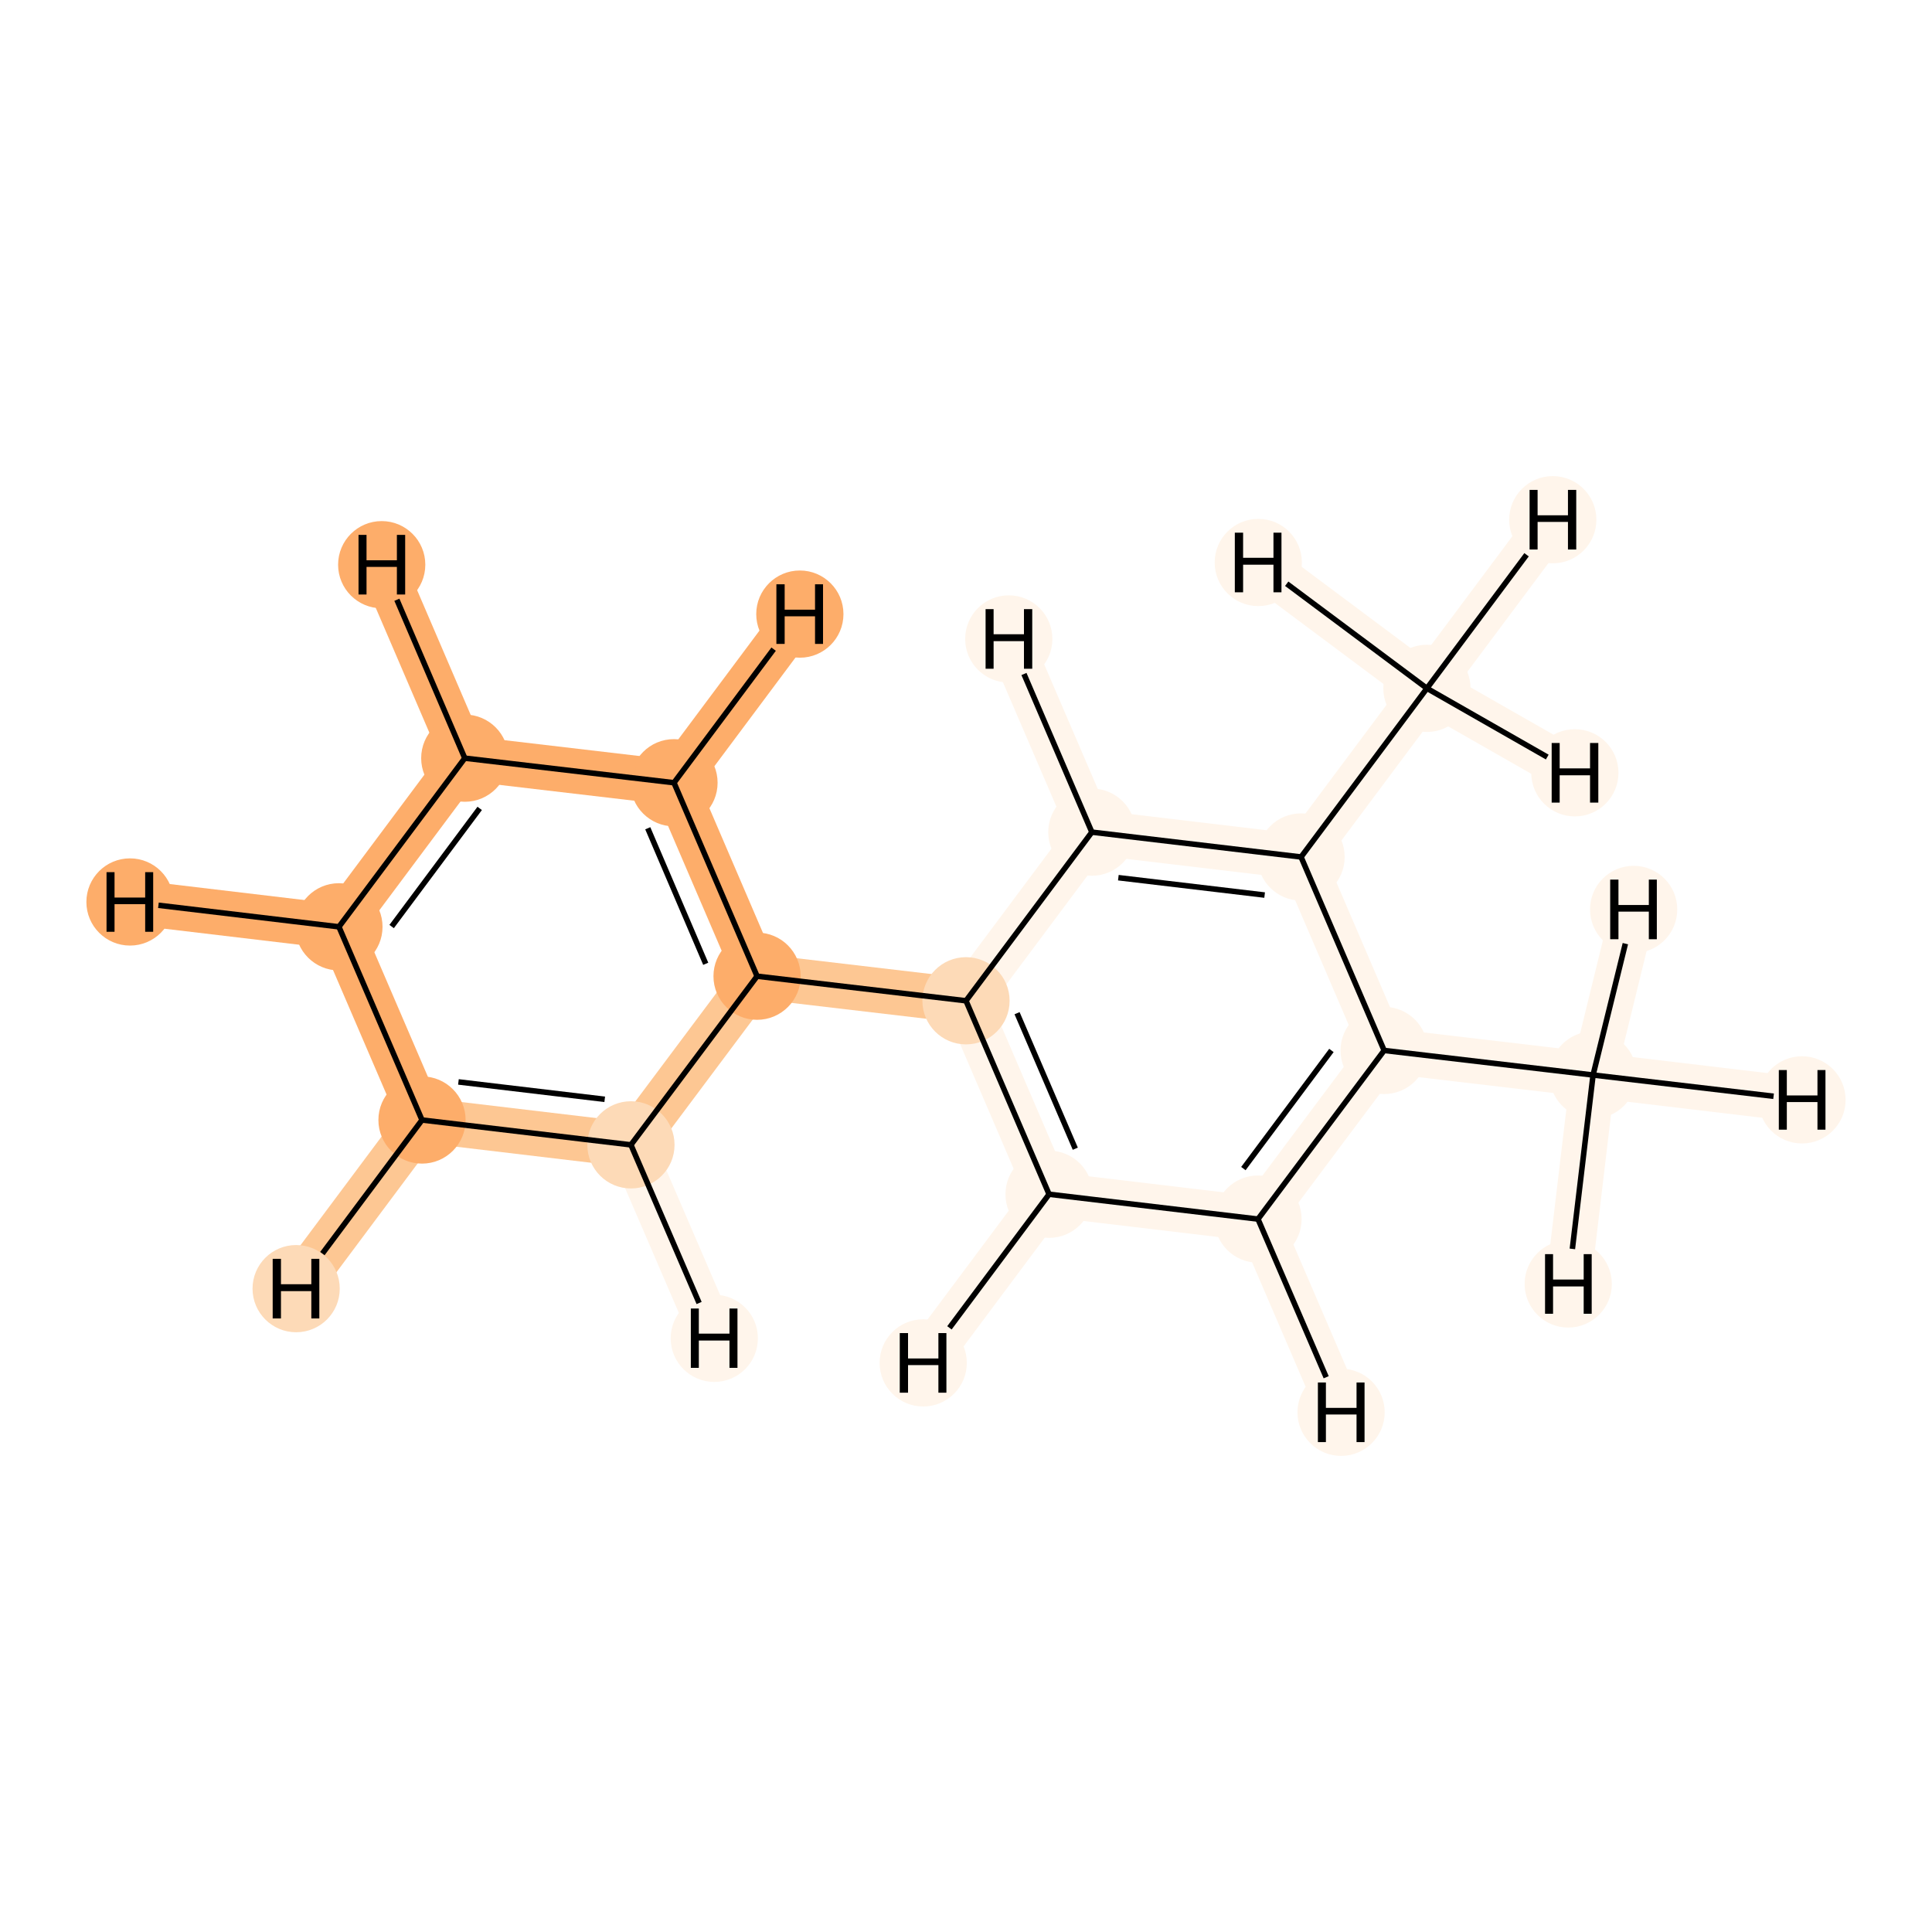 <?xml version='1.0' encoding='iso-8859-1'?>
<svg version='1.1' baseProfile='full'
              xmlns='http://www.w3.org/2000/svg'
                      xmlns:rdkit='http://www.rdkit.org/xml'
                      xmlns:xlink='http://www.w3.org/1999/xlink'
                  xml:space='preserve'
width='700px' height='700px' viewBox='0 0 700 700'>
<!-- END OF HEADER -->
<rect style='opacity:1.0;fill:#FFFFFF;stroke:none' width='700.0' height='700.0' x='0.0' y='0.0'> </rect>
<path d='M 577.2,389.5 L 501.5,380.6' style='fill:none;fill-rule:evenodd;stroke:#FFF5EB;stroke-width:16.3px;stroke-linecap:butt;stroke-linejoin:miter;stroke-opacity:1' />
<path d='M 577.2,389.5 L 652.9,398.5' style='fill:none;fill-rule:evenodd;stroke:#FFF5EB;stroke-width:16.3px;stroke-linecap:butt;stroke-linejoin:miter;stroke-opacity:1' />
<path d='M 577.2,389.5 L 591.9,329.5' style='fill:none;fill-rule:evenodd;stroke:#FFF5EB;stroke-width:16.3px;stroke-linecap:butt;stroke-linejoin:miter;stroke-opacity:1' />
<path d='M 577.2,389.5 L 568.2,465.2' style='fill:none;fill-rule:evenodd;stroke:#FFF5EB;stroke-width:16.3px;stroke-linecap:butt;stroke-linejoin:miter;stroke-opacity:1' />
<path d='M 501.5,380.6 L 455.8,441.7' style='fill:none;fill-rule:evenodd;stroke:#FFF5EB;stroke-width:16.3px;stroke-linecap:butt;stroke-linejoin:miter;stroke-opacity:1' />
<path d='M 501.5,380.6 L 471.4,310.5' style='fill:none;fill-rule:evenodd;stroke:#FFF5EB;stroke-width:16.3px;stroke-linecap:butt;stroke-linejoin:miter;stroke-opacity:1' />
<path d='M 455.8,441.7 L 380.1,432.7' style='fill:none;fill-rule:evenodd;stroke:#FFF5EB;stroke-width:16.3px;stroke-linecap:butt;stroke-linejoin:miter;stroke-opacity:1' />
<path d='M 455.8,441.7 L 485.9,511.7' style='fill:none;fill-rule:evenodd;stroke:#FFF5EB;stroke-width:16.3px;stroke-linecap:butt;stroke-linejoin:miter;stroke-opacity:1' />
<path d='M 380.1,432.7 L 350.0,362.6' style='fill:none;fill-rule:evenodd;stroke:#FFF5EB;stroke-width:16.3px;stroke-linecap:butt;stroke-linejoin:miter;stroke-opacity:1' />
<path d='M 380.1,432.7 L 334.5,493.8' style='fill:none;fill-rule:evenodd;stroke:#FFF5EB;stroke-width:16.3px;stroke-linecap:butt;stroke-linejoin:miter;stroke-opacity:1' />
<path d='M 350.0,362.6 L 395.6,301.5' style='fill:none;fill-rule:evenodd;stroke:#FFF5EB;stroke-width:16.3px;stroke-linecap:butt;stroke-linejoin:miter;stroke-opacity:1' />
<path d='M 350.0,362.6 L 274.3,353.7' style='fill:none;fill-rule:evenodd;stroke:#FDC793;stroke-width:16.3px;stroke-linecap:butt;stroke-linejoin:miter;stroke-opacity:1' />
<path d='M 395.6,301.5 L 471.4,310.5' style='fill:none;fill-rule:evenodd;stroke:#FFF5EB;stroke-width:16.3px;stroke-linecap:butt;stroke-linejoin:miter;stroke-opacity:1' />
<path d='M 395.6,301.5 L 365.5,231.5' style='fill:none;fill-rule:evenodd;stroke:#FFF5EB;stroke-width:16.3px;stroke-linecap:butt;stroke-linejoin:miter;stroke-opacity:1' />
<path d='M 471.4,310.5 L 517.0,249.4' style='fill:none;fill-rule:evenodd;stroke:#FFF5EB;stroke-width:16.3px;stroke-linecap:butt;stroke-linejoin:miter;stroke-opacity:1' />
<path d='M 517.0,249.4 L 562.6,188.3' style='fill:none;fill-rule:evenodd;stroke:#FFF5EB;stroke-width:16.3px;stroke-linecap:butt;stroke-linejoin:miter;stroke-opacity:1' />
<path d='M 517.0,249.4 L 570.6,280.0' style='fill:none;fill-rule:evenodd;stroke:#FFF5EB;stroke-width:16.3px;stroke-linecap:butt;stroke-linejoin:miter;stroke-opacity:1' />
<path d='M 517.0,249.4 L 455.9,203.8' style='fill:none;fill-rule:evenodd;stroke:#FFF5EB;stroke-width:16.3px;stroke-linecap:butt;stroke-linejoin:miter;stroke-opacity:1' />
<path d='M 274.3,353.7 L 244.2,283.6' style='fill:none;fill-rule:evenodd;stroke:#FDAD6A;stroke-width:16.3px;stroke-linecap:butt;stroke-linejoin:miter;stroke-opacity:1' />
<path d='M 274.3,353.7 L 228.6,414.8' style='fill:none;fill-rule:evenodd;stroke:#FDC793;stroke-width:16.3px;stroke-linecap:butt;stroke-linejoin:miter;stroke-opacity:1' />
<path d='M 244.2,283.6 L 168.4,274.7' style='fill:none;fill-rule:evenodd;stroke:#FDAD6A;stroke-width:16.3px;stroke-linecap:butt;stroke-linejoin:miter;stroke-opacity:1' />
<path d='M 244.2,283.6 L 289.8,222.5' style='fill:none;fill-rule:evenodd;stroke:#FDAD6A;stroke-width:16.3px;stroke-linecap:butt;stroke-linejoin:miter;stroke-opacity:1' />
<path d='M 168.4,274.7 L 122.8,335.8' style='fill:none;fill-rule:evenodd;stroke:#FDAD6A;stroke-width:16.3px;stroke-linecap:butt;stroke-linejoin:miter;stroke-opacity:1' />
<path d='M 168.4,274.7 L 138.3,204.6' style='fill:none;fill-rule:evenodd;stroke:#FDAD6A;stroke-width:16.3px;stroke-linecap:butt;stroke-linejoin:miter;stroke-opacity:1' />
<path d='M 122.8,335.8 L 152.9,405.8' style='fill:none;fill-rule:evenodd;stroke:#FDAD6A;stroke-width:16.3px;stroke-linecap:butt;stroke-linejoin:miter;stroke-opacity:1' />
<path d='M 122.8,335.8 L 47.1,326.8' style='fill:none;fill-rule:evenodd;stroke:#FDAD6A;stroke-width:16.3px;stroke-linecap:butt;stroke-linejoin:miter;stroke-opacity:1' />
<path d='M 152.9,405.8 L 228.6,414.8' style='fill:none;fill-rule:evenodd;stroke:#FDC793;stroke-width:16.3px;stroke-linecap:butt;stroke-linejoin:miter;stroke-opacity:1' />
<path d='M 152.9,405.8 L 107.3,466.9' style='fill:none;fill-rule:evenodd;stroke:#FDC793;stroke-width:16.3px;stroke-linecap:butt;stroke-linejoin:miter;stroke-opacity:1' />
<path d='M 228.6,414.8 L 258.8,484.9' style='fill:none;fill-rule:evenodd;stroke:#FFF5EB;stroke-width:16.3px;stroke-linecap:butt;stroke-linejoin:miter;stroke-opacity:1' />
<ellipse cx='577.2' cy='389.5' rx='15.3' ry='15.3'  style='fill:#FFF5EB;fill-rule:evenodd;stroke:#FFF5EB;stroke-width:1.0px;stroke-linecap:butt;stroke-linejoin:miter;stroke-opacity:1' />
<ellipse cx='501.5' cy='380.6' rx='15.3' ry='15.3'  style='fill:#FFF5EB;fill-rule:evenodd;stroke:#FFF5EB;stroke-width:1.0px;stroke-linecap:butt;stroke-linejoin:miter;stroke-opacity:1' />
<ellipse cx='455.8' cy='441.7' rx='15.3' ry='15.3'  style='fill:#FFF5EB;fill-rule:evenodd;stroke:#FFF5EB;stroke-width:1.0px;stroke-linecap:butt;stroke-linejoin:miter;stroke-opacity:1' />
<ellipse cx='380.1' cy='432.7' rx='15.3' ry='15.3'  style='fill:#FFF5EB;fill-rule:evenodd;stroke:#FFF5EB;stroke-width:1.0px;stroke-linecap:butt;stroke-linejoin:miter;stroke-opacity:1' />
<ellipse cx='350.0' cy='362.6' rx='15.3' ry='15.3'  style='fill:#FDDAB7;fill-rule:evenodd;stroke:#FDDAB7;stroke-width:1.0px;stroke-linecap:butt;stroke-linejoin:miter;stroke-opacity:1' />
<ellipse cx='395.6' cy='301.5' rx='15.3' ry='15.3'  style='fill:#FFF5EB;fill-rule:evenodd;stroke:#FFF5EB;stroke-width:1.0px;stroke-linecap:butt;stroke-linejoin:miter;stroke-opacity:1' />
<ellipse cx='471.4' cy='310.5' rx='15.3' ry='15.3'  style='fill:#FFF5EB;fill-rule:evenodd;stroke:#FFF5EB;stroke-width:1.0px;stroke-linecap:butt;stroke-linejoin:miter;stroke-opacity:1' />
<ellipse cx='517.0' cy='249.4' rx='15.3' ry='15.3'  style='fill:#FFF5EB;fill-rule:evenodd;stroke:#FFF5EB;stroke-width:1.0px;stroke-linecap:butt;stroke-linejoin:miter;stroke-opacity:1' />
<ellipse cx='274.3' cy='353.7' rx='15.3' ry='15.3'  style='fill:#FDAD6A;fill-rule:evenodd;stroke:#FDAD6A;stroke-width:1.0px;stroke-linecap:butt;stroke-linejoin:miter;stroke-opacity:1' />
<ellipse cx='244.2' cy='283.6' rx='15.3' ry='15.3'  style='fill:#FDAD6A;fill-rule:evenodd;stroke:#FDAD6A;stroke-width:1.0px;stroke-linecap:butt;stroke-linejoin:miter;stroke-opacity:1' />
<ellipse cx='168.4' cy='274.7' rx='15.3' ry='15.3'  style='fill:#FDAD6A;fill-rule:evenodd;stroke:#FDAD6A;stroke-width:1.0px;stroke-linecap:butt;stroke-linejoin:miter;stroke-opacity:1' />
<ellipse cx='122.8' cy='335.8' rx='15.3' ry='15.3'  style='fill:#FDAD6A;fill-rule:evenodd;stroke:#FDAD6A;stroke-width:1.0px;stroke-linecap:butt;stroke-linejoin:miter;stroke-opacity:1' />
<ellipse cx='152.9' cy='405.8' rx='15.3' ry='15.3'  style='fill:#FDAD6A;fill-rule:evenodd;stroke:#FDAD6A;stroke-width:1.0px;stroke-linecap:butt;stroke-linejoin:miter;stroke-opacity:1' />
<ellipse cx='228.6' cy='414.8' rx='15.3' ry='15.3'  style='fill:#FDDAB7;fill-rule:evenodd;stroke:#FDDAB7;stroke-width:1.0px;stroke-linecap:butt;stroke-linejoin:miter;stroke-opacity:1' />
<ellipse cx='652.9' cy='398.5' rx='15.3' ry='15.3'  style='fill:#FFF5EB;fill-rule:evenodd;stroke:#FFF5EB;stroke-width:1.0px;stroke-linecap:butt;stroke-linejoin:miter;stroke-opacity:1' />
<ellipse cx='591.9' cy='329.5' rx='15.3' ry='15.3'  style='fill:#FFF5EB;fill-rule:evenodd;stroke:#FFF5EB;stroke-width:1.0px;stroke-linecap:butt;stroke-linejoin:miter;stroke-opacity:1' />
<ellipse cx='568.2' cy='465.2' rx='15.3' ry='15.3'  style='fill:#FFF5EB;fill-rule:evenodd;stroke:#FFF5EB;stroke-width:1.0px;stroke-linecap:butt;stroke-linejoin:miter;stroke-opacity:1' />
<ellipse cx='485.9' cy='511.7' rx='15.3' ry='15.3'  style='fill:#FFF5EB;fill-rule:evenodd;stroke:#FFF5EB;stroke-width:1.0px;stroke-linecap:butt;stroke-linejoin:miter;stroke-opacity:1' />
<ellipse cx='334.5' cy='493.8' rx='15.3' ry='15.3'  style='fill:#FFF5EB;fill-rule:evenodd;stroke:#FFF5EB;stroke-width:1.0px;stroke-linecap:butt;stroke-linejoin:miter;stroke-opacity:1' />
<ellipse cx='365.5' cy='231.5' rx='15.3' ry='15.3'  style='fill:#FFF5EB;fill-rule:evenodd;stroke:#FFF5EB;stroke-width:1.0px;stroke-linecap:butt;stroke-linejoin:miter;stroke-opacity:1' />
<ellipse cx='562.6' cy='188.3' rx='15.3' ry='15.3'  style='fill:#FFF5EB;fill-rule:evenodd;stroke:#FFF5EB;stroke-width:1.0px;stroke-linecap:butt;stroke-linejoin:miter;stroke-opacity:1' />
<ellipse cx='570.6' cy='280.0' rx='15.3' ry='15.3'  style='fill:#FFF5EB;fill-rule:evenodd;stroke:#FFF5EB;stroke-width:1.0px;stroke-linecap:butt;stroke-linejoin:miter;stroke-opacity:1' />
<ellipse cx='455.9' cy='203.8' rx='15.3' ry='15.3'  style='fill:#FFF5EB;fill-rule:evenodd;stroke:#FFF5EB;stroke-width:1.0px;stroke-linecap:butt;stroke-linejoin:miter;stroke-opacity:1' />
<ellipse cx='289.8' cy='222.5' rx='15.3' ry='15.3'  style='fill:#FDAD6A;fill-rule:evenodd;stroke:#FDAD6A;stroke-width:1.0px;stroke-linecap:butt;stroke-linejoin:miter;stroke-opacity:1' />
<ellipse cx='138.3' cy='204.6' rx='15.3' ry='15.3'  style='fill:#FDAD6A;fill-rule:evenodd;stroke:#FDAD6A;stroke-width:1.0px;stroke-linecap:butt;stroke-linejoin:miter;stroke-opacity:1' />
<ellipse cx='47.1' cy='326.8' rx='15.3' ry='15.3'  style='fill:#FDAD6A;fill-rule:evenodd;stroke:#FDAD6A;stroke-width:1.0px;stroke-linecap:butt;stroke-linejoin:miter;stroke-opacity:1' />
<ellipse cx='107.3' cy='466.9' rx='15.3' ry='15.3'  style='fill:#FDDAB7;fill-rule:evenodd;stroke:#FDDAB7;stroke-width:1.0px;stroke-linecap:butt;stroke-linejoin:miter;stroke-opacity:1' />
<ellipse cx='258.8' cy='484.9' rx='15.3' ry='15.3'  style='fill:#FFF5EB;fill-rule:evenodd;stroke:#FFF5EB;stroke-width:1.0px;stroke-linecap:butt;stroke-linejoin:miter;stroke-opacity:1' />
<path class='bond-0 atom-0 atom-1' d='M 577.2,389.5 L 501.5,380.6' style='fill:none;fill-rule:evenodd;stroke:#000000;stroke-width:2.0px;stroke-linecap:butt;stroke-linejoin:miter;stroke-opacity:1' />
<path class='bond-15 atom-0 atom-14' d='M 577.2,389.5 L 642.6,397.2' style='fill:none;fill-rule:evenodd;stroke:#000000;stroke-width:2.0px;stroke-linecap:butt;stroke-linejoin:miter;stroke-opacity:1' />
<path class='bond-16 atom-0 atom-15' d='M 577.2,389.5 L 588.9,341.9' style='fill:none;fill-rule:evenodd;stroke:#000000;stroke-width:2.0px;stroke-linecap:butt;stroke-linejoin:miter;stroke-opacity:1' />
<path class='bond-17 atom-0 atom-16' d='M 577.2,389.5 L 569.7,452.5' style='fill:none;fill-rule:evenodd;stroke:#000000;stroke-width:2.0px;stroke-linecap:butt;stroke-linejoin:miter;stroke-opacity:1' />
<path class='bond-1 atom-1 atom-2' d='M 501.5,380.6 L 455.8,441.7' style='fill:none;fill-rule:evenodd;stroke:#000000;stroke-width:2.0px;stroke-linecap:butt;stroke-linejoin:miter;stroke-opacity:1' />
<path class='bond-1 atom-1 atom-2' d='M 482.4,380.6 L 450.5,423.4' style='fill:none;fill-rule:evenodd;stroke:#000000;stroke-width:2.0px;stroke-linecap:butt;stroke-linejoin:miter;stroke-opacity:1' />
<path class='bond-13 atom-6 atom-1' d='M 471.4,310.5 L 501.5,380.6' style='fill:none;fill-rule:evenodd;stroke:#000000;stroke-width:2.0px;stroke-linecap:butt;stroke-linejoin:miter;stroke-opacity:1' />
<path class='bond-2 atom-2 atom-3' d='M 455.8,441.7 L 380.1,432.7' style='fill:none;fill-rule:evenodd;stroke:#000000;stroke-width:2.0px;stroke-linecap:butt;stroke-linejoin:miter;stroke-opacity:1' />
<path class='bond-18 atom-2 atom-17' d='M 455.8,441.7 L 480.5,499.0' style='fill:none;fill-rule:evenodd;stroke:#000000;stroke-width:2.0px;stroke-linecap:butt;stroke-linejoin:miter;stroke-opacity:1' />
<path class='bond-3 atom-3 atom-4' d='M 380.1,432.7 L 350.0,362.6' style='fill:none;fill-rule:evenodd;stroke:#000000;stroke-width:2.0px;stroke-linecap:butt;stroke-linejoin:miter;stroke-opacity:1' />
<path class='bond-3 atom-3 atom-4' d='M 389.6,416.2 L 368.5,367.1' style='fill:none;fill-rule:evenodd;stroke:#000000;stroke-width:2.0px;stroke-linecap:butt;stroke-linejoin:miter;stroke-opacity:1' />
<path class='bond-19 atom-3 atom-18' d='M 380.1,432.7 L 344.0,481.1' style='fill:none;fill-rule:evenodd;stroke:#000000;stroke-width:2.0px;stroke-linecap:butt;stroke-linejoin:miter;stroke-opacity:1' />
<path class='bond-4 atom-4 atom-5' d='M 350.0,362.6 L 395.6,301.5' style='fill:none;fill-rule:evenodd;stroke:#000000;stroke-width:2.0px;stroke-linecap:butt;stroke-linejoin:miter;stroke-opacity:1' />
<path class='bond-7 atom-4 atom-8' d='M 350.0,362.6 L 274.3,353.7' style='fill:none;fill-rule:evenodd;stroke:#000000;stroke-width:2.0px;stroke-linecap:butt;stroke-linejoin:miter;stroke-opacity:1' />
<path class='bond-5 atom-5 atom-6' d='M 395.6,301.5 L 471.4,310.5' style='fill:none;fill-rule:evenodd;stroke:#000000;stroke-width:2.0px;stroke-linecap:butt;stroke-linejoin:miter;stroke-opacity:1' />
<path class='bond-5 atom-5 atom-6' d='M 405.2,318.0 L 458.2,324.3' style='fill:none;fill-rule:evenodd;stroke:#000000;stroke-width:2.0px;stroke-linecap:butt;stroke-linejoin:miter;stroke-opacity:1' />
<path class='bond-20 atom-5 atom-19' d='M 395.6,301.5 L 371.0,244.2' style='fill:none;fill-rule:evenodd;stroke:#000000;stroke-width:2.0px;stroke-linecap:butt;stroke-linejoin:miter;stroke-opacity:1' />
<path class='bond-6 atom-6 atom-7' d='M 471.4,310.5 L 517.0,249.4' style='fill:none;fill-rule:evenodd;stroke:#000000;stroke-width:2.0px;stroke-linecap:butt;stroke-linejoin:miter;stroke-opacity:1' />
<path class='bond-21 atom-7 atom-20' d='M 517.0,249.4 L 553.1,201.0' style='fill:none;fill-rule:evenodd;stroke:#000000;stroke-width:2.0px;stroke-linecap:butt;stroke-linejoin:miter;stroke-opacity:1' />
<path class='bond-22 atom-7 atom-21' d='M 517.0,249.4 L 560.6,274.3' style='fill:none;fill-rule:evenodd;stroke:#000000;stroke-width:2.0px;stroke-linecap:butt;stroke-linejoin:miter;stroke-opacity:1' />
<path class='bond-23 atom-7 atom-22' d='M 517.0,249.4 L 466.2,211.5' style='fill:none;fill-rule:evenodd;stroke:#000000;stroke-width:2.0px;stroke-linecap:butt;stroke-linejoin:miter;stroke-opacity:1' />
<path class='bond-8 atom-8 atom-9' d='M 274.3,353.7 L 244.2,283.6' style='fill:none;fill-rule:evenodd;stroke:#000000;stroke-width:2.0px;stroke-linecap:butt;stroke-linejoin:miter;stroke-opacity:1' />
<path class='bond-8 atom-8 atom-9' d='M 255.7,349.2 L 234.7,300.1' style='fill:none;fill-rule:evenodd;stroke:#000000;stroke-width:2.0px;stroke-linecap:butt;stroke-linejoin:miter;stroke-opacity:1' />
<path class='bond-14 atom-13 atom-8' d='M 228.6,414.8 L 274.3,353.7' style='fill:none;fill-rule:evenodd;stroke:#000000;stroke-width:2.0px;stroke-linecap:butt;stroke-linejoin:miter;stroke-opacity:1' />
<path class='bond-9 atom-9 atom-10' d='M 244.2,283.6 L 168.4,274.7' style='fill:none;fill-rule:evenodd;stroke:#000000;stroke-width:2.0px;stroke-linecap:butt;stroke-linejoin:miter;stroke-opacity:1' />
<path class='bond-24 atom-9 atom-23' d='M 244.2,283.6 L 280.3,235.2' style='fill:none;fill-rule:evenodd;stroke:#000000;stroke-width:2.0px;stroke-linecap:butt;stroke-linejoin:miter;stroke-opacity:1' />
<path class='bond-10 atom-10 atom-11' d='M 168.4,274.7 L 122.8,335.8' style='fill:none;fill-rule:evenodd;stroke:#000000;stroke-width:2.0px;stroke-linecap:butt;stroke-linejoin:miter;stroke-opacity:1' />
<path class='bond-10 atom-10 atom-11' d='M 173.8,292.9 L 141.9,335.7' style='fill:none;fill-rule:evenodd;stroke:#000000;stroke-width:2.0px;stroke-linecap:butt;stroke-linejoin:miter;stroke-opacity:1' />
<path class='bond-25 atom-10 atom-24' d='M 168.4,274.7 L 143.8,217.3' style='fill:none;fill-rule:evenodd;stroke:#000000;stroke-width:2.0px;stroke-linecap:butt;stroke-linejoin:miter;stroke-opacity:1' />
<path class='bond-11 atom-11 atom-12' d='M 122.8,335.8 L 152.9,405.8' style='fill:none;fill-rule:evenodd;stroke:#000000;stroke-width:2.0px;stroke-linecap:butt;stroke-linejoin:miter;stroke-opacity:1' />
<path class='bond-26 atom-11 atom-25' d='M 122.8,335.8 L 57.4,328.0' style='fill:none;fill-rule:evenodd;stroke:#000000;stroke-width:2.0px;stroke-linecap:butt;stroke-linejoin:miter;stroke-opacity:1' />
<path class='bond-12 atom-12 atom-13' d='M 152.9,405.8 L 228.6,414.8' style='fill:none;fill-rule:evenodd;stroke:#000000;stroke-width:2.0px;stroke-linecap:butt;stroke-linejoin:miter;stroke-opacity:1' />
<path class='bond-12 atom-12 atom-13' d='M 166.1,392.0 L 219.1,398.3' style='fill:none;fill-rule:evenodd;stroke:#000000;stroke-width:2.0px;stroke-linecap:butt;stroke-linejoin:miter;stroke-opacity:1' />
<path class='bond-27 atom-12 atom-26' d='M 152.9,405.8 L 116.8,454.2' style='fill:none;fill-rule:evenodd;stroke:#000000;stroke-width:2.0px;stroke-linecap:butt;stroke-linejoin:miter;stroke-opacity:1' />
<path class='bond-28 atom-13 atom-27' d='M 228.6,414.8 L 253.3,472.1' style='fill:none;fill-rule:evenodd;stroke:#000000;stroke-width:2.0px;stroke-linecap:butt;stroke-linejoin:miter;stroke-opacity:1' />
<path  class='atom-14' d='M 644.5 387.7
L 647.4 387.7
L 647.4 396.9
L 658.5 396.9
L 658.5 387.7
L 661.4 387.7
L 661.4 409.3
L 658.5 409.3
L 658.5 399.3
L 647.4 399.3
L 647.4 409.3
L 644.5 409.3
L 644.5 387.7
' fill='#000000'/>
<path  class='atom-15' d='M 583.4 318.7
L 586.4 318.7
L 586.4 327.9
L 597.4 327.9
L 597.4 318.7
L 600.3 318.7
L 600.3 340.3
L 597.4 340.3
L 597.4 330.3
L 586.4 330.3
L 586.4 340.3
L 583.4 340.3
L 583.4 318.7
' fill='#000000'/>
<path  class='atom-16' d='M 559.8 454.4
L 562.7 454.4
L 562.7 463.6
L 573.8 463.6
L 573.8 454.4
L 576.7 454.4
L 576.7 476.0
L 573.8 476.0
L 573.8 466.1
L 562.7 466.1
L 562.7 476.0
L 559.8 476.0
L 559.8 454.4
' fill='#000000'/>
<path  class='atom-17' d='M 477.5 500.9
L 480.4 500.9
L 480.4 510.1
L 491.5 510.1
L 491.5 500.9
L 494.4 500.9
L 494.4 522.5
L 491.5 522.5
L 491.5 512.5
L 480.4 512.5
L 480.4 522.5
L 477.5 522.5
L 477.5 500.9
' fill='#000000'/>
<path  class='atom-18' d='M 326.0 483.0
L 329.0 483.0
L 329.0 492.2
L 340.0 492.2
L 340.0 483.0
L 342.9 483.0
L 342.9 504.6
L 340.0 504.6
L 340.0 494.6
L 329.0 494.6
L 329.0 504.6
L 326.0 504.6
L 326.0 483.0
' fill='#000000'/>
<path  class='atom-19' d='M 357.1 220.7
L 360.0 220.7
L 360.0 229.8
L 371.0 229.8
L 371.0 220.7
L 374.0 220.7
L 374.0 242.3
L 371.0 242.3
L 371.0 232.3
L 360.0 232.3
L 360.0 242.3
L 357.1 242.3
L 357.1 220.7
' fill='#000000'/>
<path  class='atom-20' d='M 554.2 177.5
L 557.1 177.5
L 557.1 186.7
L 568.1 186.7
L 568.1 177.5
L 571.1 177.5
L 571.1 199.1
L 568.1 199.1
L 568.1 189.1
L 557.1 189.1
L 557.1 199.1
L 554.2 199.1
L 554.2 177.5
' fill='#000000'/>
<path  class='atom-21' d='M 562.2 269.2
L 565.1 269.2
L 565.1 278.4
L 576.1 278.4
L 576.1 269.2
L 579.1 269.2
L 579.1 290.8
L 576.1 290.8
L 576.1 280.9
L 565.1 280.9
L 565.1 290.8
L 562.2 290.8
L 562.2 269.2
' fill='#000000'/>
<path  class='atom-22' d='M 447.4 193.0
L 450.4 193.0
L 450.4 202.1
L 461.4 202.1
L 461.4 193.0
L 464.3 193.0
L 464.3 214.6
L 461.4 214.6
L 461.4 204.6
L 450.4 204.6
L 450.4 214.6
L 447.4 214.6
L 447.4 193.0
' fill='#000000'/>
<path  class='atom-23' d='M 281.3 211.7
L 284.3 211.7
L 284.3 220.9
L 295.3 220.9
L 295.3 211.7
L 298.2 211.7
L 298.2 233.3
L 295.3 233.3
L 295.3 223.3
L 284.3 223.3
L 284.3 233.3
L 281.3 233.3
L 281.3 211.7
' fill='#000000'/>
<path  class='atom-24' d='M 129.9 193.8
L 132.8 193.8
L 132.8 203.0
L 143.8 203.0
L 143.8 193.8
L 146.8 193.8
L 146.8 215.4
L 143.8 215.4
L 143.8 205.4
L 132.8 205.4
L 132.8 215.4
L 129.9 215.4
L 129.9 193.8
' fill='#000000'/>
<path  class='atom-25' d='M 38.6 316.0
L 41.5 316.0
L 41.5 325.2
L 52.6 325.2
L 52.6 316.0
L 55.5 316.0
L 55.5 337.6
L 52.6 337.6
L 52.6 327.6
L 41.5 327.6
L 41.5 337.6
L 38.6 337.6
L 38.6 316.0
' fill='#000000'/>
<path  class='atom-26' d='M 98.8 456.1
L 101.8 456.1
L 101.8 465.3
L 112.8 465.3
L 112.8 456.1
L 115.7 456.1
L 115.7 477.7
L 112.8 477.7
L 112.8 467.8
L 101.8 467.8
L 101.8 477.7
L 98.8 477.7
L 98.8 456.1
' fill='#000000'/>
<path  class='atom-27' d='M 250.3 474.1
L 253.2 474.1
L 253.2 483.2
L 264.3 483.2
L 264.3 474.1
L 267.2 474.1
L 267.2 495.6
L 264.3 495.6
L 264.3 485.7
L 253.2 485.7
L 253.2 495.6
L 250.3 495.6
L 250.3 474.1
' fill='#000000'/>
</svg>
